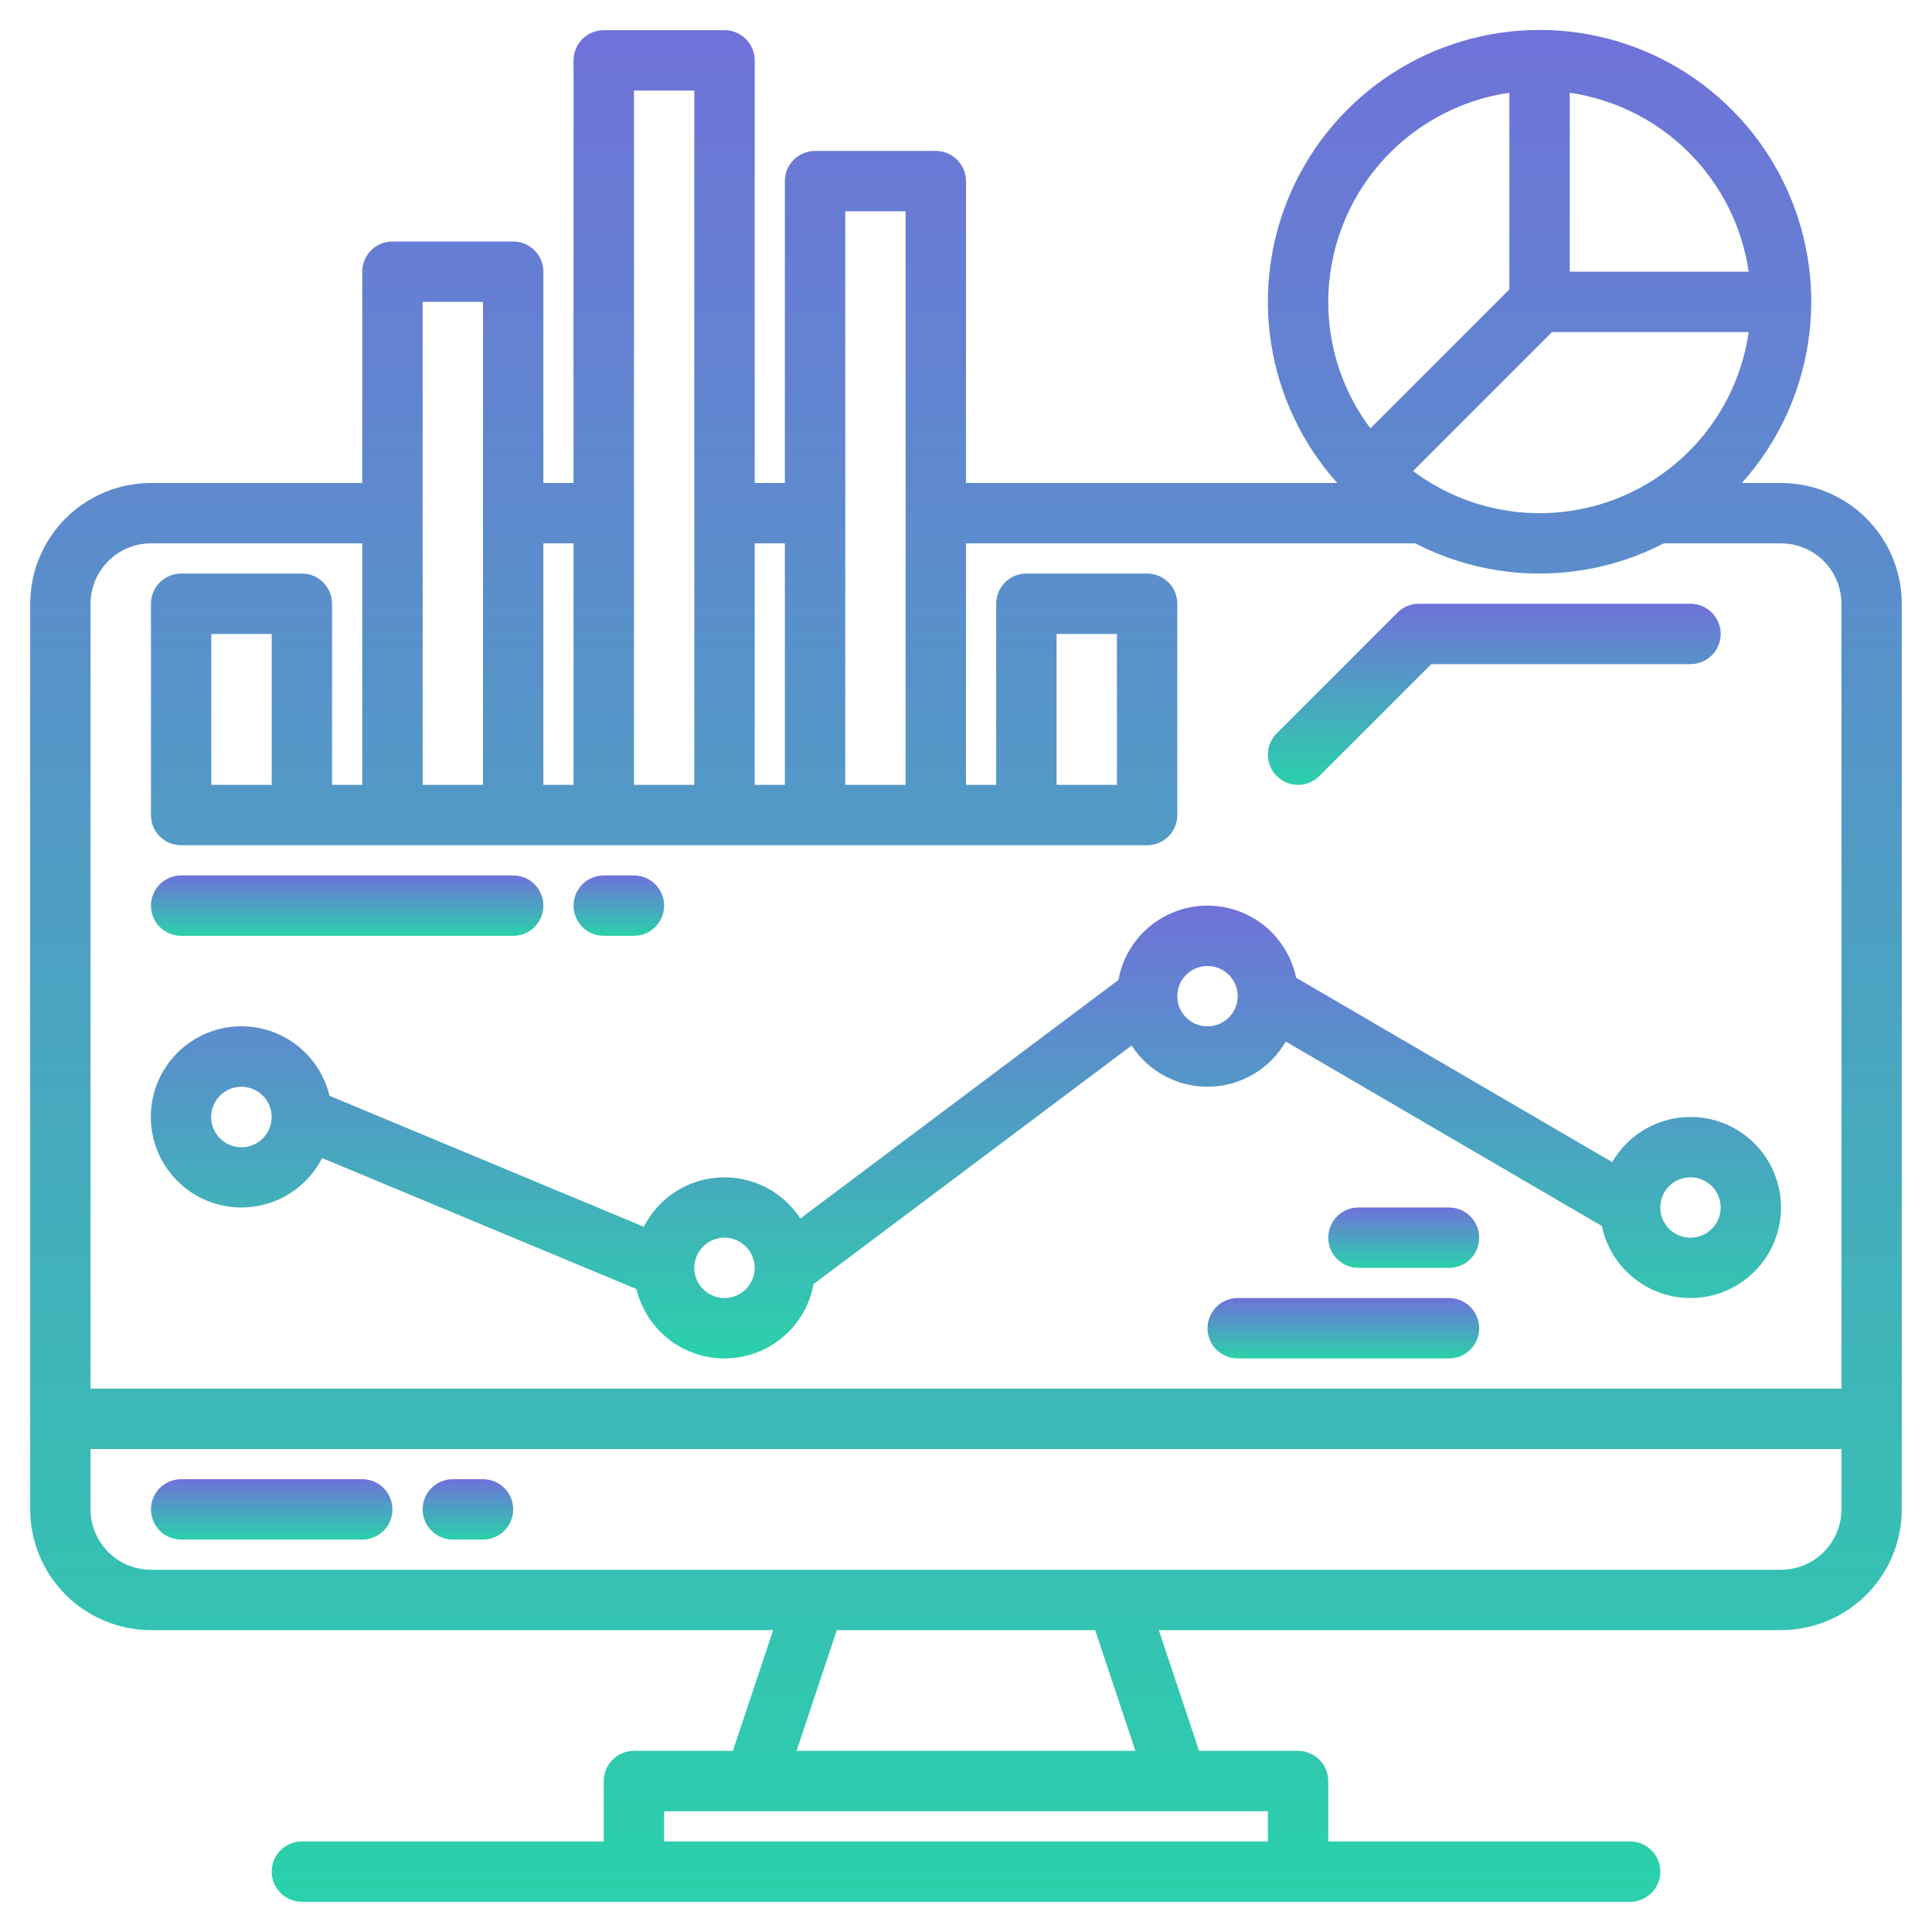 <svg width="60" height="60" viewBox="0 0 60 60" fill="none" xmlns="http://www.w3.org/2000/svg">
<path d="M55.312 15H54.095C55.183 13.787 55.896 12.284 56.148 10.674C56.401 9.064 56.181 7.416 55.517 5.928C54.852 4.44 53.771 3.176 52.404 2.289C51.037 1.402 49.442 0.93 47.812 0.93C46.183 0.93 44.588 1.402 43.221 2.289C41.854 3.176 40.773 4.44 40.108 5.928C39.444 7.416 39.224 9.064 39.477 10.674C39.729 12.284 40.442 13.787 41.53 15H30V5.625C30 5.376 29.901 5.138 29.725 4.962C29.55 4.786 29.311 4.687 29.062 4.687H25.312C25.064 4.687 24.825 4.786 24.65 4.962C24.474 5.138 24.375 5.376 24.375 5.625V15H23.438V1.875C23.438 1.626 23.339 1.388 23.163 1.212C22.987 1.036 22.749 0.937 22.5 0.937H18.75C18.501 0.937 18.263 1.036 18.087 1.212C17.911 1.388 17.812 1.626 17.812 1.875V15H16.875V8.437C16.875 8.189 16.776 7.95 16.6 7.775C16.425 7.599 16.186 7.5 15.938 7.5H12.188C11.939 7.5 11.7 7.599 11.525 7.775C11.349 7.95 11.25 8.189 11.25 8.437V15H4.688C3.693 15.001 2.74 15.396 2.037 16.099C1.334 16.803 0.939 17.756 0.938 18.75V46.875C0.939 47.869 1.334 48.822 2.037 49.525C2.74 50.228 3.693 50.624 4.688 50.625H24.012L22.761 54.375H19.688C19.439 54.375 19.2 54.474 19.025 54.65C18.849 54.825 18.75 55.064 18.75 55.312V57.188H9.375C9.126 57.188 8.888 57.286 8.712 57.462C8.536 57.638 8.438 57.876 8.438 58.125C8.438 58.374 8.536 58.612 8.712 58.788C8.888 58.964 9.126 59.062 9.375 59.062H50.625C50.874 59.062 51.112 58.964 51.288 58.788C51.464 58.612 51.562 58.374 51.562 58.125C51.562 57.876 51.464 57.638 51.288 57.462C51.112 57.286 50.874 57.188 50.625 57.188H41.25V55.312C41.25 55.064 41.151 54.825 40.975 54.65C40.8 54.474 40.561 54.375 40.312 54.375H37.239L35.988 50.625H55.312C56.307 50.624 57.26 50.228 57.963 49.525C58.666 48.822 59.061 47.869 59.062 46.875V18.75C59.061 17.756 58.666 16.803 57.963 16.099C57.26 15.396 56.307 15.001 55.312 15ZM48.75 2.88C50.151 3.085 51.449 3.736 52.45 4.737C53.451 5.739 54.103 7.036 54.307 8.437H48.75V2.88ZM48.2 10.312H54.307C54.145 11.439 53.693 12.504 52.995 13.403C52.296 14.302 51.376 15.003 50.325 15.438C49.273 15.874 48.127 16.028 46.997 15.886C45.868 15.744 44.795 15.311 43.884 14.629L48.2 10.312ZM41.25 9.375C41.252 7.798 41.822 6.274 42.854 5.081C43.887 3.889 45.314 3.108 46.875 2.88V8.987L42.559 13.303C41.708 12.17 41.248 10.792 41.25 9.375ZM26.25 6.562H28.125V24.375H26.25V6.562ZM23.438 16.875H24.375V24.375H23.438V16.875ZM19.688 2.812H21.562V24.375H19.688V2.812ZM16.875 16.875H17.812V24.375H16.875V16.875ZM13.125 9.375H15V24.375H13.125V9.375ZM39.375 56.25V57.188H20.625V56.25H39.375ZM24.738 54.375L25.989 50.625H34.011L35.262 54.375H24.738ZM57.188 46.875C57.187 47.372 56.989 47.849 56.638 48.2C56.286 48.552 55.81 48.749 55.312 48.75H4.688C4.19 48.749 3.714 48.552 3.362 48.2C3.011 47.849 2.813 47.372 2.812 46.875V45H57.188V46.875ZM57.188 43.125H2.812V18.75C2.813 18.253 3.011 17.776 3.362 17.425C3.714 17.073 4.19 16.876 4.688 16.875H11.25V24.375H10.312V18.75C10.312 18.501 10.214 18.263 10.038 18.087C9.862 17.911 9.624 17.812 9.375 17.812H5.625C5.376 17.812 5.138 17.911 4.962 18.087C4.786 18.263 4.688 18.501 4.688 18.75V25.312C4.688 25.561 4.786 25.8 4.962 25.975C5.138 26.151 5.376 26.25 5.625 26.25H35.625C35.874 26.25 36.112 26.151 36.288 25.975C36.464 25.8 36.562 25.561 36.562 25.312V18.75C36.562 18.501 36.464 18.263 36.288 18.087C36.112 17.911 35.874 17.812 35.625 17.812H31.875C31.626 17.812 31.388 17.911 31.212 18.087C31.036 18.263 30.938 18.501 30.938 18.75V24.375H30V16.875H43.955C45.147 17.491 46.47 17.812 47.812 17.812C49.155 17.812 50.478 17.491 51.67 16.875H55.312C55.81 16.876 56.286 17.073 56.638 17.425C56.989 17.776 57.187 18.253 57.188 18.75V43.125ZM8.438 19.688V24.375H6.562V19.688H8.438ZM32.812 24.375V19.688H34.688V24.375H32.812Z" fill="url(#paint0_linear)"/>
<path d="M11.25 45.938H5.625C5.376 45.938 5.138 46.036 4.962 46.212C4.786 46.388 4.688 46.626 4.688 46.875C4.688 47.124 4.786 47.362 4.962 47.538C5.138 47.714 5.376 47.812 5.625 47.812H11.25C11.499 47.812 11.737 47.714 11.913 47.538C12.089 47.362 12.188 47.124 12.188 46.875C12.188 46.626 12.089 46.388 11.913 46.212C11.737 46.036 11.499 45.938 11.25 45.938Z" fill="url(#paint1_linear)"/>
<path d="M15 45.938H14.062C13.814 45.938 13.575 46.036 13.4 46.212C13.224 46.388 13.125 46.626 13.125 46.875C13.125 47.124 13.224 47.362 13.4 47.538C13.575 47.714 13.814 47.812 14.062 47.812H15C15.249 47.812 15.487 47.714 15.663 47.538C15.839 47.362 15.938 47.124 15.938 46.875C15.938 46.626 15.839 46.388 15.663 46.212C15.487 46.036 15.249 45.938 15 45.938Z" fill="url(#paint2_linear)"/>
<path d="M40.312 24.375C40.436 24.375 40.558 24.351 40.671 24.304C40.785 24.257 40.889 24.188 40.975 24.1L44.451 20.625H52.5C52.749 20.625 52.987 20.526 53.163 20.35C53.339 20.175 53.438 19.936 53.438 19.688C53.438 19.439 53.339 19.2 53.163 19.025C52.987 18.849 52.749 18.75 52.5 18.75H44.062C43.939 18.75 43.818 18.774 43.704 18.821C43.59 18.869 43.487 18.938 43.4 19.025L39.65 22.775C39.519 22.906 39.429 23.073 39.393 23.255C39.357 23.436 39.375 23.625 39.446 23.796C39.517 23.968 39.638 24.114 39.792 24.217C39.946 24.32 40.127 24.375 40.312 24.375Z" fill="url(#paint3_linear)"/>
<path d="M52.499 34.688C52.007 34.688 51.523 34.818 51.096 35.064C50.669 35.31 50.315 35.664 50.068 36.09L40.253 30.364C40.12 29.726 39.769 29.153 39.261 28.744C38.752 28.336 38.117 28.117 37.464 28.125C36.811 28.134 36.182 28.369 35.684 28.79C35.185 29.211 34.849 29.793 34.733 30.435L24.856 37.842C24.587 37.428 24.214 37.093 23.775 36.869C23.335 36.645 22.844 36.541 22.352 36.566C21.859 36.592 21.382 36.747 20.968 37.016C20.555 37.285 20.219 37.658 19.995 38.098L10.233 34.03C10.079 33.388 9.704 32.82 9.174 32.427C8.644 32.033 7.992 31.839 7.332 31.877C6.673 31.916 6.048 32.185 5.568 32.638C5.087 33.091 4.781 33.699 4.703 34.355C4.625 35.01 4.781 35.673 5.142 36.225C5.503 36.778 6.047 37.187 6.679 37.379C7.311 37.57 7.991 37.534 8.598 37.276C9.206 37.017 9.704 36.553 10.004 35.965L19.765 40.032C19.916 40.66 20.278 41.216 20.79 41.608C21.302 42 21.934 42.204 22.578 42.186C23.223 42.168 23.842 41.929 24.332 41.508C24.821 41.088 25.151 40.512 25.266 39.878L35.143 32.47C35.404 32.873 35.765 33.203 36.19 33.426C36.615 33.65 37.091 33.761 37.571 33.749C38.052 33.737 38.521 33.601 38.934 33.356C39.347 33.111 39.69 32.763 39.931 32.347L49.745 38.073C49.854 38.594 50.108 39.073 50.477 39.455C50.847 39.837 51.317 40.107 51.834 40.233C52.35 40.358 52.892 40.335 53.396 40.166C53.9 39.996 54.345 39.687 54.681 39.275C55.016 38.862 55.228 38.363 55.291 37.835C55.355 37.307 55.267 36.772 55.039 36.292C54.811 35.812 54.451 35.406 54.001 35.122C53.552 34.838 53.031 34.688 52.499 34.688ZM8.437 34.692C8.436 34.941 8.337 35.18 8.16 35.356C7.984 35.531 7.745 35.63 7.496 35.63C7.247 35.629 7.008 35.53 6.832 35.354C6.656 35.178 6.557 34.939 6.557 34.69C6.557 34.441 6.656 34.202 6.832 34.026C7.008 33.849 7.247 33.75 7.496 33.75C7.745 33.75 7.984 33.848 8.16 34.024C8.337 34.2 8.436 34.438 8.437 34.688V34.692ZM22.499 40.312C22.251 40.312 22.013 40.213 21.837 40.038C21.661 39.862 21.562 39.623 21.562 39.375V39.37C21.563 39.185 21.619 39.004 21.722 38.851C21.826 38.697 21.973 38.578 22.144 38.508C22.315 38.437 22.504 38.419 22.685 38.456C22.867 38.493 23.033 38.582 23.164 38.714C23.295 38.845 23.383 39.012 23.419 39.194C23.455 39.376 23.436 39.564 23.365 39.735C23.294 39.906 23.174 40.052 23.02 40.155C22.866 40.258 22.685 40.312 22.499 40.312ZM37.499 31.875C37.314 31.875 37.133 31.82 36.978 31.717C36.824 31.614 36.704 31.468 36.633 31.296C36.562 31.125 36.544 30.936 36.58 30.755C36.616 30.573 36.705 30.406 36.837 30.275C36.968 30.143 37.135 30.054 37.316 30.018C37.498 29.982 37.687 30 37.858 30.071C38.029 30.142 38.176 30.262 38.279 30.417C38.382 30.571 38.437 30.752 38.437 30.938C38.437 31.186 38.338 31.424 38.162 31.6C37.986 31.776 37.748 31.875 37.499 31.875ZM52.499 38.438C52.314 38.438 52.133 38.383 51.978 38.279C51.824 38.176 51.704 38.03 51.633 37.859C51.562 37.688 51.544 37.499 51.58 37.317C51.616 37.135 51.705 36.968 51.837 36.837C51.968 36.706 52.135 36.617 52.316 36.581C52.498 36.544 52.687 36.563 52.858 36.634C53.029 36.705 53.176 36.825 53.279 36.979C53.382 37.133 53.437 37.315 53.437 37.5C53.437 37.748 53.338 37.987 53.162 38.163C52.986 38.338 52.748 38.437 52.499 38.438Z" fill="url(#paint4_linear)"/>
<path d="M45 40.312H38.438C38.189 40.312 37.95 40.411 37.775 40.587C37.599 40.763 37.5 41.001 37.5 41.25C37.5 41.499 37.599 41.737 37.775 41.913C37.95 42.089 38.189 42.188 38.438 42.188H45C45.249 42.188 45.487 42.089 45.663 41.913C45.839 41.737 45.938 41.499 45.938 41.25C45.938 41.001 45.839 40.763 45.663 40.587C45.487 40.411 45.249 40.312 45 40.312Z" fill="url(#paint5_linear)"/>
<path d="M45 37.5H42.188C41.939 37.5 41.7 37.599 41.525 37.775C41.349 37.95 41.25 38.189 41.25 38.438C41.25 38.686 41.349 38.925 41.525 39.1C41.7 39.276 41.939 39.375 42.188 39.375H45C45.249 39.375 45.487 39.276 45.663 39.1C45.839 38.925 45.938 38.686 45.938 38.438C45.938 38.189 45.839 37.95 45.663 37.775C45.487 37.599 45.249 37.5 45 37.5Z" fill="url(#paint6_linear)"/>
<path d="M5.625 29.062H15.938C16.186 29.062 16.425 28.964 16.6 28.788C16.776 28.612 16.875 28.374 16.875 28.125C16.875 27.876 16.776 27.638 16.6 27.462C16.425 27.286 16.186 27.188 15.938 27.188H5.625C5.376 27.188 5.138 27.286 4.962 27.462C4.786 27.638 4.688 27.876 4.688 28.125C4.688 28.374 4.786 28.612 4.962 28.788C5.138 28.964 5.376 29.062 5.625 29.062Z" fill="url(#paint7_linear)"/>
<path d="M18.75 29.062H19.688C19.936 29.062 20.175 28.964 20.35 28.788C20.526 28.612 20.625 28.374 20.625 28.125C20.625 27.876 20.526 27.638 20.35 27.462C20.175 27.286 19.936 27.188 19.688 27.188H18.75C18.501 27.188 18.263 27.286 18.087 27.462C17.911 27.638 17.812 27.876 17.812 28.125C17.812 28.374 17.911 28.612 18.087 28.788C18.263 28.964 18.501 29.062 18.75 29.062Z" fill="url(#paint8_linear)"/>
<defs>
<linearGradient id="paint0_linear" x1="30" y1="0.93" x2="30" y2="59.062" gradientUnits="userSpaceOnUse">
<stop stop-color="#6F72D9"/>
<stop offset="1" stop-color="#2AD1AB"/>
</linearGradient>
<linearGradient id="paint1_linear" x1="8.438" y1="45.938" x2="8.438" y2="47.812" gradientUnits="userSpaceOnUse">
<stop stop-color="#6F72D9"/>
<stop offset="1" stop-color="#2AD1AB"/>
</linearGradient>
<linearGradient id="paint2_linear" x1="14.531" y1="45.938" x2="14.531" y2="47.812" gradientUnits="userSpaceOnUse">
<stop stop-color="#6F72D9"/>
<stop offset="1" stop-color="#2AD1AB"/>
</linearGradient>
<linearGradient id="paint3_linear" x1="46.406" y1="18.75" x2="46.406" y2="24.375" gradientUnits="userSpaceOnUse">
<stop stop-color="#6F72D9"/>
<stop offset="1" stop-color="#2AD1AB"/>
</linearGradient>
<linearGradient id="paint4_linear" x1="29.997" y1="28.125" x2="29.997" y2="42.187" gradientUnits="userSpaceOnUse">
<stop stop-color="#6F72D9"/>
<stop offset="1" stop-color="#2AD1AB"/>
</linearGradient>
<linearGradient id="paint5_linear" x1="41.719" y1="40.312" x2="41.719" y2="42.188" gradientUnits="userSpaceOnUse">
<stop stop-color="#6F72D9"/>
<stop offset="1" stop-color="#2AD1AB"/>
</linearGradient>
<linearGradient id="paint6_linear" x1="43.594" y1="37.5" x2="43.594" y2="39.375" gradientUnits="userSpaceOnUse">
<stop stop-color="#6F72D9"/>
<stop offset="1" stop-color="#2AD1AB"/>
</linearGradient>
<linearGradient id="paint7_linear" x1="10.781" y1="27.188" x2="10.781" y2="29.062" gradientUnits="userSpaceOnUse">
<stop stop-color="#6F72D9"/>
<stop offset="1" stop-color="#2AD1AB"/>
</linearGradient>
<linearGradient id="paint8_linear" x1="19.219" y1="27.188" x2="19.219" y2="29.062" gradientUnits="userSpaceOnUse">
<stop stop-color="#6F72D9"/>
<stop offset="1" stop-color="#2AD1AB"/>
</linearGradient>
</defs>
</svg>
